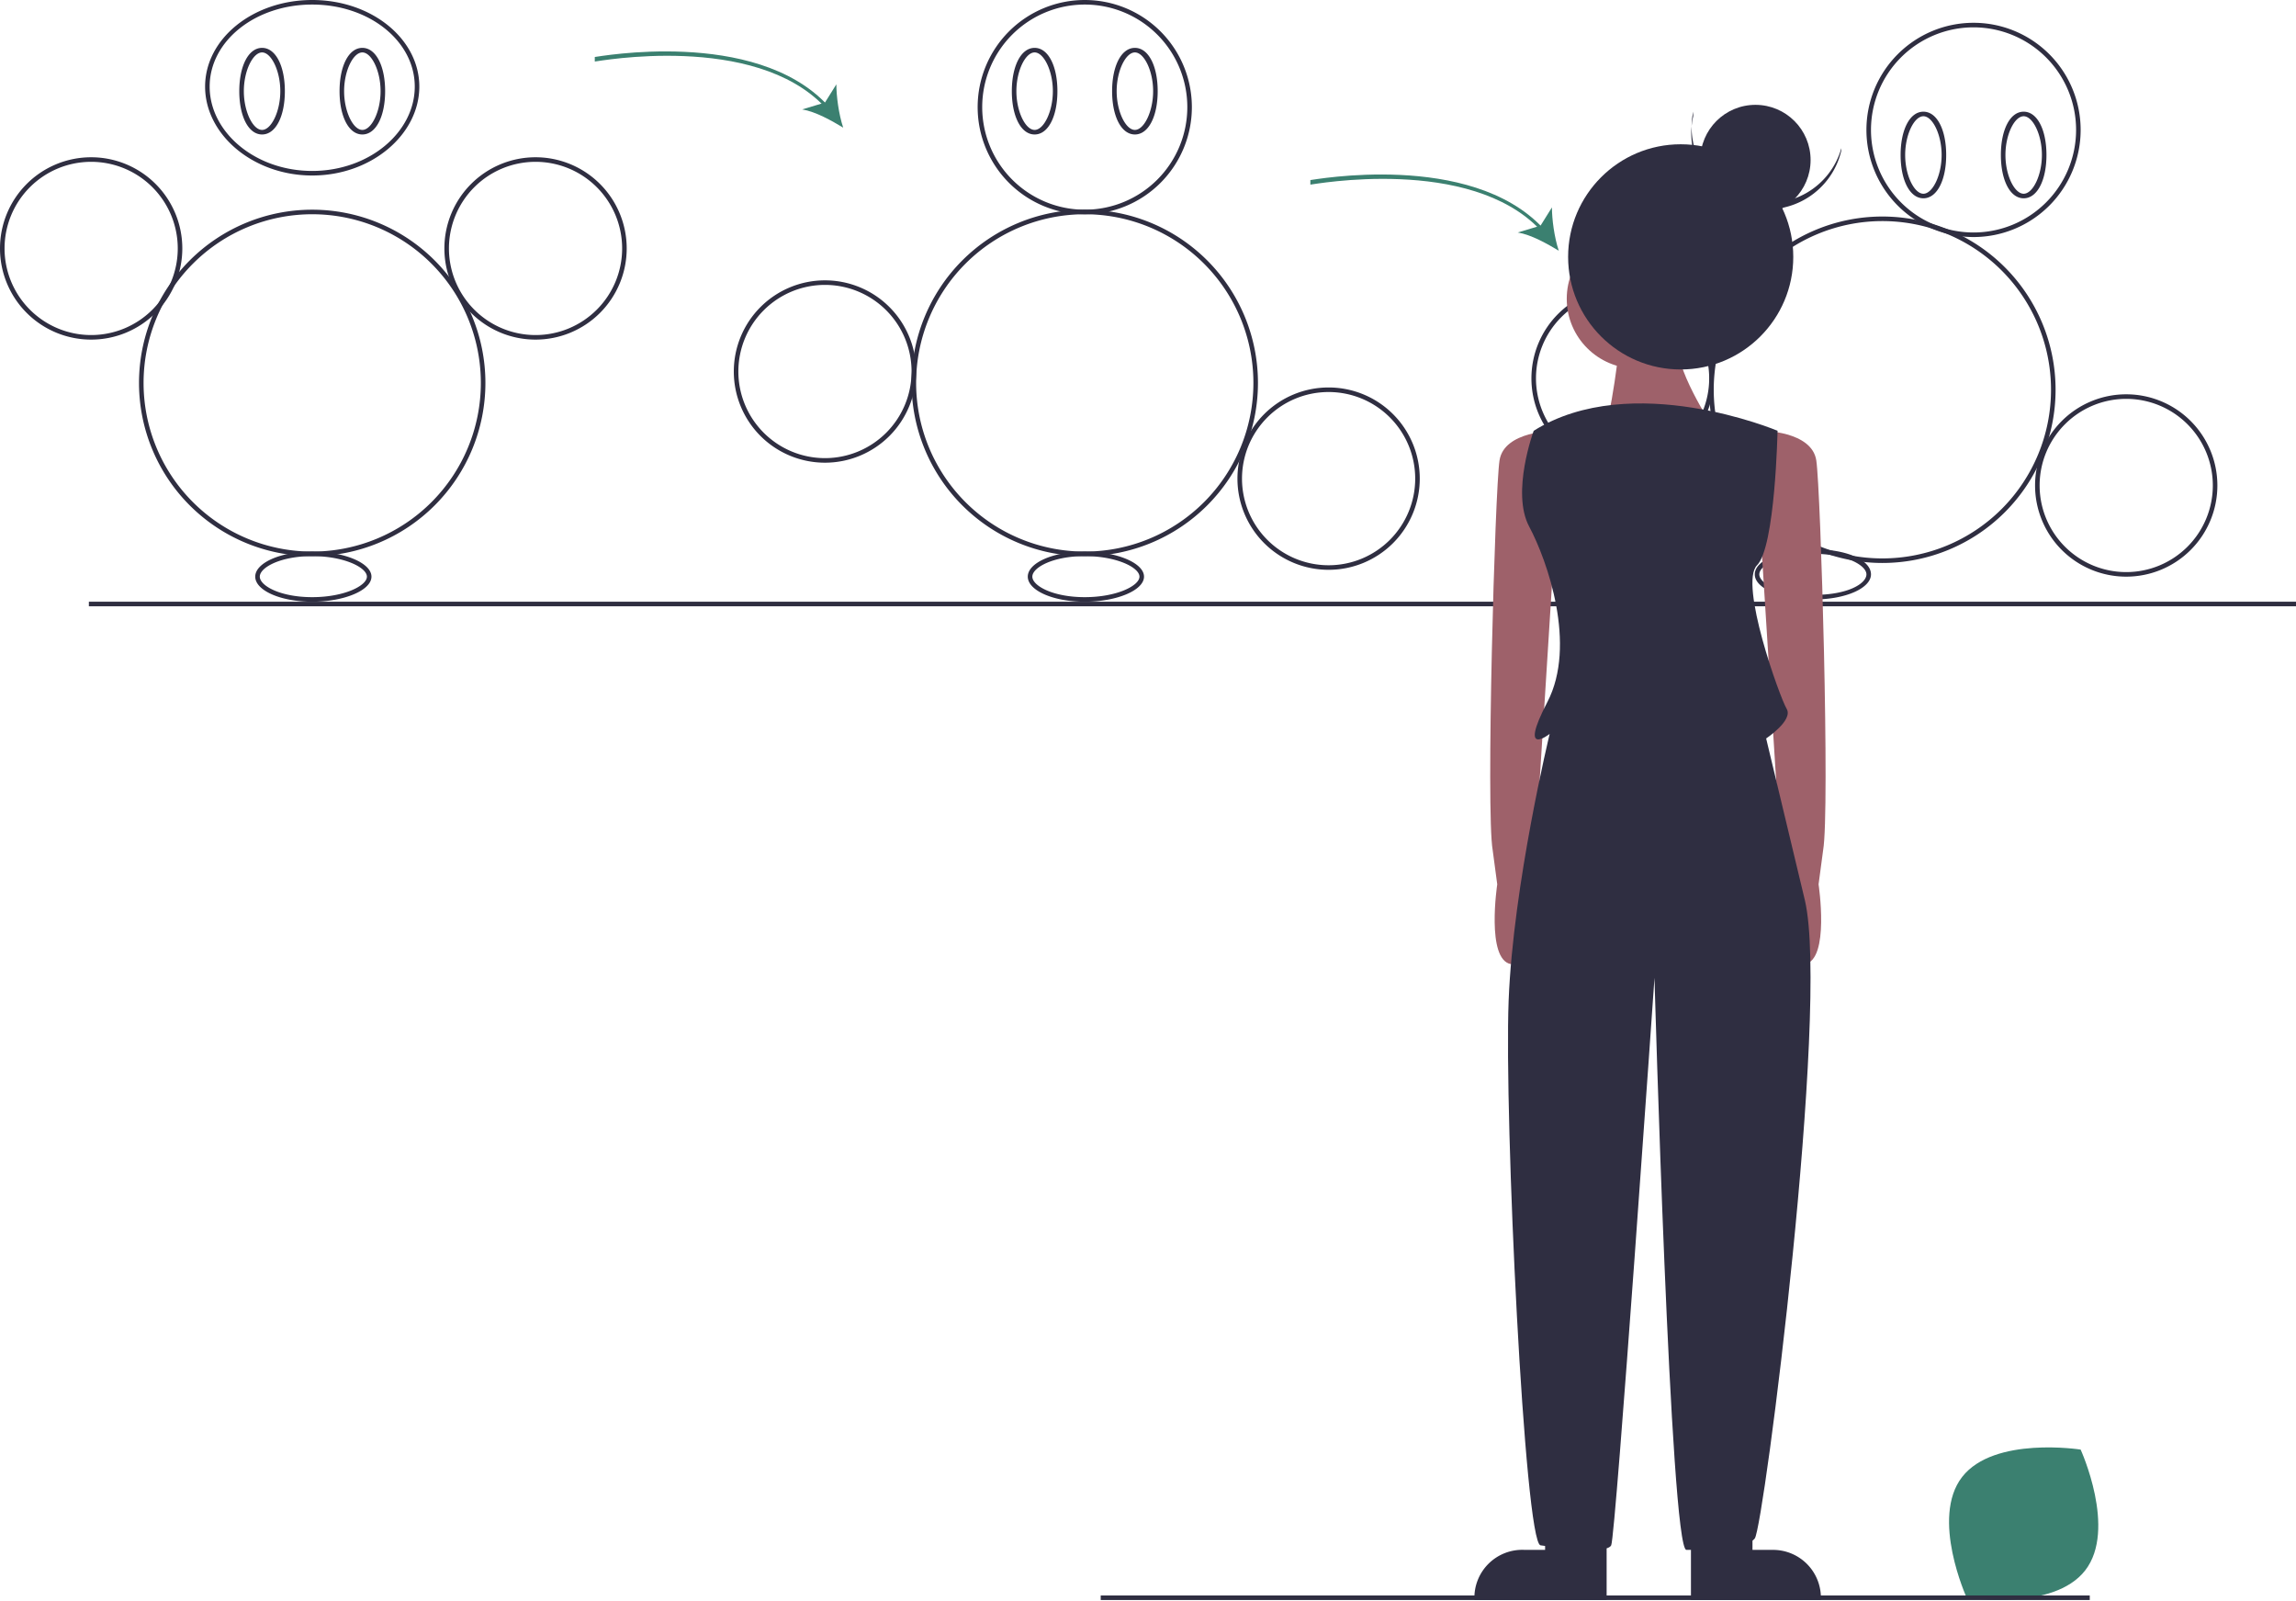 <svg data-name="Layer 1" xmlns="http://www.w3.org/2000/svg" viewBox="0 0 1007.5 702.3"><path fill="#2f2e41" d="M39 264h969v2H39z"/><path d="M861 648c-14 18 2 53 2 53s38 6 52-12-2-53-2-53-38-6-52 12z" fill="#3b8070"/><path d="M137 244a76 76 0 1176-76 76 76 0 01-76 76zm0-150a74 74 0 1074 74 74 74 0 00-74-74zM137 77c-26 0-47-18-47-39s21-38 47-38 47 17 47 38-21 39-47 39zm0-75c-25 0-45 16-45 36s20 37 45 37 45-17 45-37-20-36-45-36z" fill="#2f2e41"/><path d="M115 59c-6 0-10-8-10-19s4-19 10-19 10 8 10 19-4 19-10 19zm0-36c-4 0-8 8-8 17s4 17 8 17 8-8 8-17-4-17-8-17zM159 59c-6 0-10-8-10-19s4-19 10-19 10 8 10 19-4 19-10 19zm0-36c-4 0-8 8-8 17s4 17 8 17 8-8 8-17-4-17-8-17zM235 149a40 40 0 1140-40 40 40 0 01-40 40zm0-78a38 38 0 1038 38 38 38 0 00-38-38zM40 149a40 40 0 1140-40 40 40 0 01-40 40zm0-78a38 38 0 1038 38 38 38 0 00-38-38zM137 264c-14 0-25-5-25-11s11-11 25-11 26 5 26 11-12 11-26 11zm0-20c-14 0-23 5-23 9s9 9 23 9 24-5 24-9-10-9-24-9zM476 244a76 76 0 1176-76 76 76 0 01-76 76zm0-150a74 74 0 1074 74 74 74 0 00-74-74z" fill="#2f2e41"/><path d="M476 94a47 47 0 1147-47 47 47 0 01-47 47zm0-92a45 45 0 1045 45 45 45 0 00-45-45z" fill="#2f2e41"/><path d="M454 59c-6 0-10-8-10-19s4-19 10-19 10 8 10 19-4 19-10 19zm0-36c-4 0-8 8-8 17s4 17 8 17 8-8 8-17-4-17-8-17zM498 59c-6 0-10-8-10-19s4-19 10-19 10 8 10 19-4 19-10 19zm0-36c-4 0-8 8-8 17s4 17 8 17 8-8 8-17-4-17-8-17zM583 250a40 40 0 1140-40 40 40 0 01-40 40zm0-78a38 38 0 1038 38 38 38 0 00-38-38zM362 203a40 40 0 1140-40 40 40 0 01-40 40zm0-78a38 38 0 1038 38 38 38 0 00-38-38zM476 264c-14 0-25-5-25-11s11-11 25-11 26 5 26 11-12 11-26 11zm0-20c-14 0-23 5-23 9s9 9 23 9 24-5 24-9-10-9-24-9zM826 247a76 76 0 1176-76 76 76 0 01-76 76zm0-150a74 74 0 1074 74 74 74 0 00-74-74z" fill="#2f2e41"/><path d="M866 104a47 47 0 1147-47 47 47 0 01-47 47zm0-92a45 45 0 1045 45 45 45 0 00-45-45z" fill="#2f2e41"/><path d="M844 87c-6 0-10-8-10-19s4-19 10-19 10 8 10 19-4 19-10 19zm0-36c-4 0-8 8-8 17s4 17 8 17 8-8 8-17-4-17-8-17zM888 87c-6 0-10-8-10-19s4-19 10-19 10 8 10 19-4 19-10 19zm0-36c-4 0-8 8-8 17s4 17 8 17 8-8 8-17-4-17-8-17zM933 253a40 40 0 1140-40 40 40 0 01-40 40zm0-78a38 38 0 1038 38 38 38 0 00-38-38zM712 206a40 40 0 1140-40 40 40 0 01-40 40zm0-78a38 38 0 1038 38 38 38 0 00-38-38zM796 263c-15 0-26-5-26-11s11-11 26-11 25 5 25 11-11 11-25 11zm0-20c-15 0-24 5-24 9s9 9 24 9 23-5 23-9-9-9-23-9z" fill="#2f2e41"/><path d="M362 47c-31-33-100-20-101-20v-2c1 0 70-13 102 21z" fill="#3b8070"/><path d="M370 56c-5-3-12-7-18-8l10-3 5-8c0 5 1 13 3 19zM676 101c-31-33-100-20-101-20v-2c1 0 70-13 102 21z" fill="#3b8070"/><path d="M684 110c-5-3-12-7-18-8l10-3 5-8c0 5 1 13 3 19z" fill="#3b8070"/><path d="M682 189s-22 0-24 13-6 154-3 171l2 15s-5 33 6 35 10-39 10-39l9-143zM773 189s22 0 24 13 6 154 3 171l-2 15s5 33-6 35-10-39-10-39l-9-143z" fill="#9e616a"/><path d="M678 680h-9a21 21 0 00-22 22h58v-27h-27zM769 680h9a21 21 0 0121 22h-57v-27h27z" fill="#2f2e41"/><circle cx="718.1" cy="131.1" r="30.6" fill="#9e616a"/><path d="M711 148s-4 38-8 42 49-2 49-2-19-29-15-38-26-2-26-2z" fill="#9e616a"/><path d="M780 189s-64-27-107 0c0 0-10 27-2 42s21 52 8 77 1 14 1 14-16 66-18 117 7 238 14 239 29 4 31 0 19-249 19-249 7 251 14 251 26 0 30-5 33-233 22-280l-17-71s12-8 9-13-21-55-13-63 9-59 9-59z" fill="#2f2e41"/><circle cx="737.5" cy="112.7" r="49.4" fill="#2f2e41"/><path d="M768 88a33 33 0 01-25-39v2a33 33 0 0065 15v-1a33 33 0 01-40 23z" fill="#2f2e41"/><circle cx="770.3" cy="70.2" r="24.2" fill="#2f2e41"/><path fill="#2f2e41" d="M483 700h434v2H483z"/></svg>